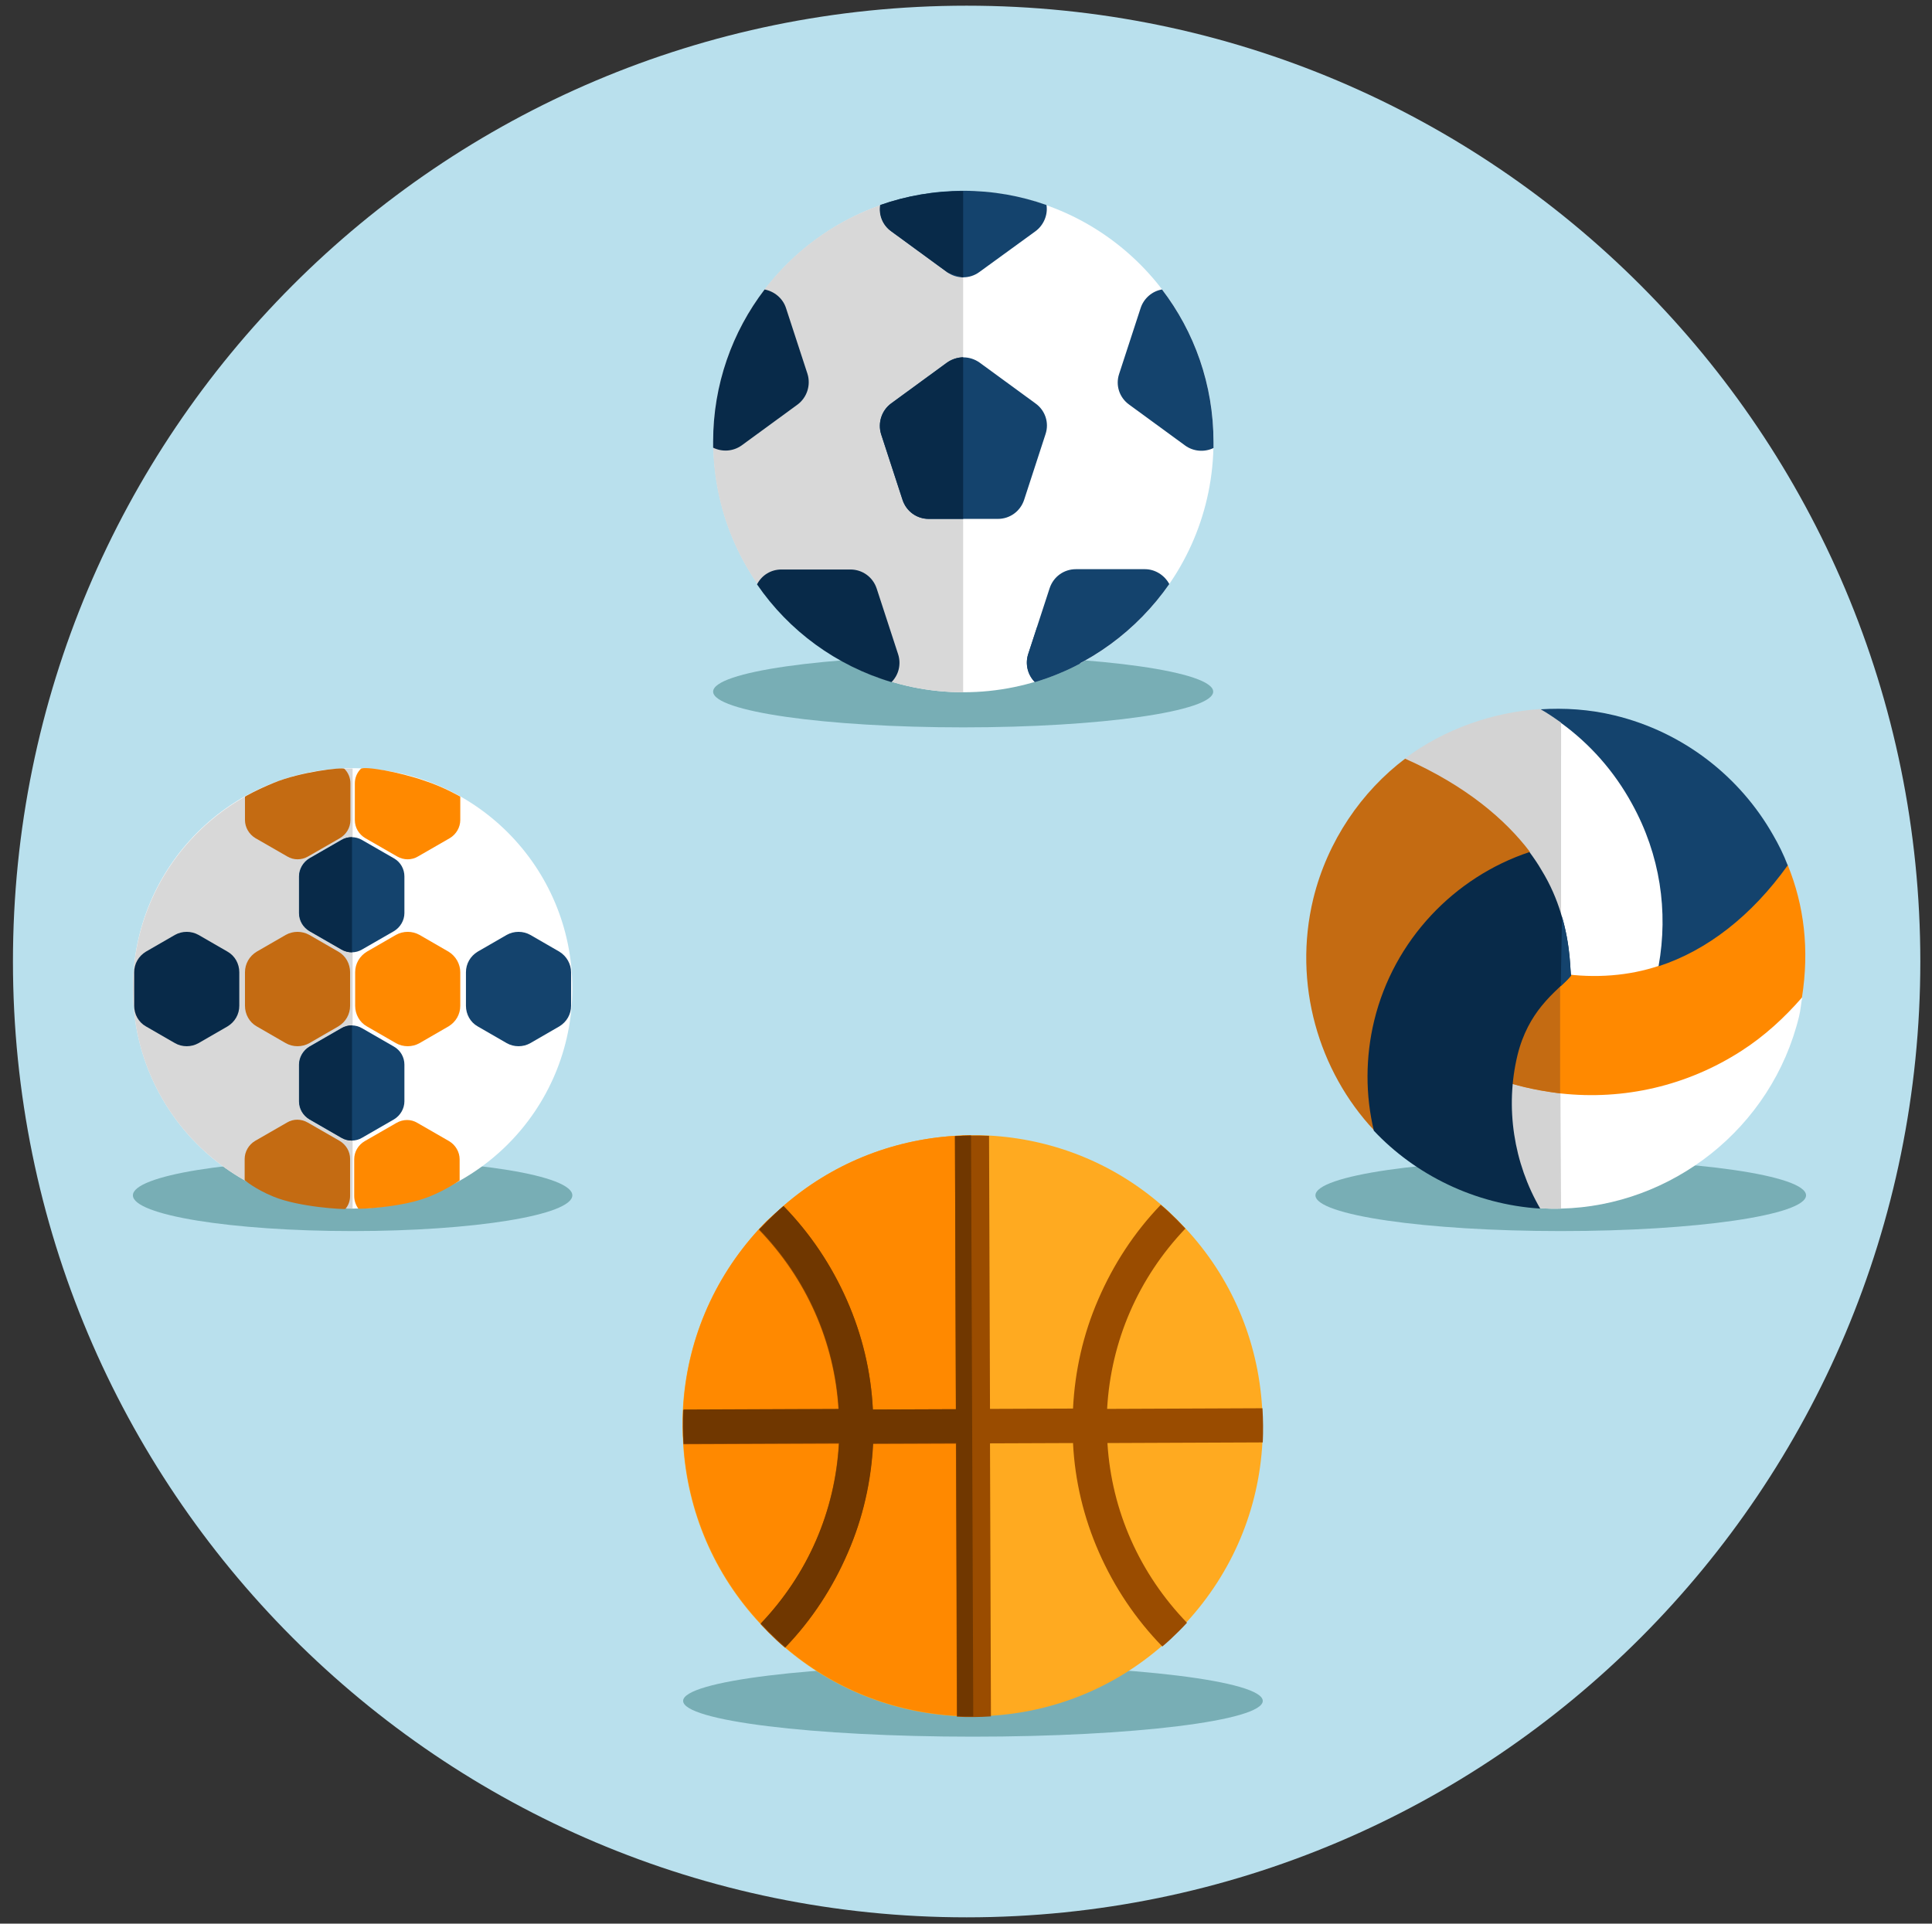 <?xml version="1.0" encoding="UTF-8"?>
<svg xmlns="http://www.w3.org/2000/svg" xmlns:xlink="http://www.w3.org/1999/xlink" width="239pt" height="238pt" viewBox="0 0 239 238" version="1.1">
<rect x="0" y="0" width="239" height="238" fill="#333333" stroke="none"/>
<g id="surface1">
<path style=" stroke:none;fill-rule:nonzero;fill:rgb(72.549%,87.843%,92.941%);fill-opacity:1;" d="M 237.555 118.961 C 237.555 184.273 184.734 237.219 119.578 237.219 C 54.422 237.219 1.602 184.273 1.602 118.961 C 1.602 53.648 54.422 0.703 119.578 0.703 C 184.734 0.703 237.555 53.648 237.555 118.961 Z M 237.555 118.961 "/>
<path style=" stroke:none;fill-rule:nonzero;fill:rgb(47.059%,68.235%,70.98%);fill-opacity:1;" d="M 150.078 85.57 C 150.078 83.129 136.23 81.148 119.148 81.148 C 102.066 81.148 88.219 83.129 88.219 85.57 C 88.219 88.012 102.066 89.992 119.148 89.992 C 136.23 89.992 150.078 88.012 150.078 85.57 Z M 150.078 85.57 "/>
<path style=" stroke:none;fill-rule:nonzero;fill:rgb(47.059%,68.235%,70.98%);fill-opacity:1;" d="M 223.418 147.891 C 223.418 145.445 209.832 143.465 193.074 143.465 C 176.316 143.465 162.73 145.445 162.73 147.891 C 162.73 150.332 176.316 152.312 193.074 152.312 C 209.832 152.312 223.418 150.332 223.418 147.891 Z M 223.418 147.891 "/>
<path style=" stroke:none;fill-rule:nonzero;fill:rgb(47.059%,68.235%,70.98%);fill-opacity:1;" d="M 70.801 147.891 C 70.801 145.445 58.633 143.465 43.621 143.465 C 28.609 143.465 16.441 145.445 16.441 147.891 C 16.441 150.332 28.609 152.312 43.621 152.312 C 58.633 152.312 70.801 150.332 70.801 147.891 Z M 70.801 147.891 "/>
<path style=" stroke:none;fill-rule:nonzero;fill:rgb(47.059%,68.235%,70.98%);fill-opacity:1;" d="M 156.211 210.441 C 156.211 208 140.16 206.02 120.359 206.02 C 100.559 206.02 84.508 208 84.508 210.441 C 84.508 212.887 100.559 214.867 120.359 214.867 C 140.16 214.867 156.211 212.887 156.211 210.441 Z M 156.211 210.441 "/>
<path style=" stroke:none;fill-rule:nonzero;fill:rgb(100%,66.667%,12.549%);fill-opacity:1;" d="M 96.891 149.219 C 102.824 144.051 110.207 141.039 118.094 140.531 C 118.758 140.492 119.422 140.453 120.086 140.453 L 120.203 140.453 C 120.906 140.453 121.609 140.453 122.312 140.492 C 130.199 140.922 137.582 143.855 143.555 148.984 C 144.258 149.57 144.922 150.199 145.586 150.863 C 145.938 151.215 146.25 151.57 146.602 151.922 C 152.305 158.027 155.625 165.816 156.133 174.156 C 156.172 174.859 156.211 175.562 156.211 176.27 C 156.211 176.973 156.211 177.68 156.172 178.383 C 155.742 186.719 152.461 194.512 146.797 200.695 C 146.484 201.047 146.133 201.398 145.781 201.754 C 145.117 202.418 144.453 203.043 143.75 203.633 C 137.816 208.797 130.434 211.812 122.547 212.281 C 121.844 212.32 121.141 212.359 120.438 212.359 L 120.32 212.359 C 119.656 212.359 118.992 212.359 118.328 212.32 C 110.441 211.891 103.059 208.953 97.086 203.828 C 96.383 203.238 95.719 202.613 95.055 201.949 C 94.703 201.594 94.391 201.242 94.039 200.891 C 88.336 194.785 85.016 186.996 84.508 178.656 C 84.469 177.953 84.43 177.246 84.43 176.543 C 84.43 175.84 84.43 175.133 84.469 174.43 C 84.898 166.09 88.18 158.301 93.844 152.117 C 94.156 151.766 94.508 151.41 94.859 151.059 C 95.523 150.473 96.227 149.809 96.891 149.219 Z M 96.891 149.219 "/>
<path style=" stroke:none;fill-rule:nonzero;fill:rgb(100%,53.725%,0%);fill-opacity:1;" d="M 96.891 149.219 C 102.824 144.051 110.207 141.039 118.094 140.531 C 118.758 140.492 119.422 140.453 120.086 140.453 L 120.359 212.32 C 119.695 212.32 119.031 212.32 118.367 212.281 C 110.48 211.852 103.098 208.914 97.121 203.789 C 96.422 203.199 95.758 202.574 95.094 201.91 C 94.742 201.555 94.43 201.203 94.078 200.852 C 88.375 194.746 85.055 186.957 84.547 178.617 C 84.508 177.914 84.469 177.207 84.469 176.504 C 84.469 175.801 84.469 175.094 84.508 174.391 C 84.938 166.051 88.219 158.262 93.883 152.078 C 94.195 151.727 94.547 151.371 94.898 151.02 C 95.523 150.473 96.227 149.809 96.891 149.219 Z M 96.891 149.219 "/>
<path style=" stroke:none;fill-rule:nonzero;fill:rgb(60.392%,29.804%,0%);fill-opacity:1;" d="M 94.898 151.098 C 95.562 150.434 96.227 149.809 96.93 149.219 C 100.246 152.625 102.863 156.539 104.777 160.887 C 106.652 165.152 107.746 169.691 107.98 174.391 L 118.25 174.352 L 118.133 140.57 C 118.797 140.531 119.461 140.492 120.125 140.492 L 120.242 140.492 C 120.945 140.492 121.648 140.492 122.352 140.531 L 122.469 174.312 L 132.738 174.273 C 132.973 169.613 133.988 165.074 135.863 160.766 C 137.738 156.422 140.316 152.469 143.594 149.062 C 144.297 149.648 144.961 150.277 145.625 150.941 C 145.977 151.293 146.289 151.648 146.641 152 C 140.824 158.105 137.426 165.895 136.957 174.312 L 156.172 174.234 C 156.211 174.938 156.25 175.641 156.25 176.348 C 156.25 177.051 156.25 177.758 156.211 178.461 L 136.996 178.539 C 137.504 186.918 140.98 194.707 146.836 200.773 C 146.523 201.125 146.172 201.477 145.82 201.832 C 145.156 202.496 144.492 203.121 143.789 203.711 C 140.473 200.305 137.855 196.391 135.941 192.043 C 134.066 187.777 132.973 183.238 132.738 178.539 L 122.469 178.578 L 122.586 212.359 C 121.883 212.398 121.18 212.438 120.477 212.438 L 120.359 212.438 C 119.695 212.438 119.031 212.438 118.367 212.398 L 118.25 178.617 L 107.98 178.656 C 107.746 183.316 106.73 187.855 104.855 192.16 C 102.98 196.508 100.402 200.461 97.121 203.867 C 96.422 203.277 95.758 202.652 95.094 201.988 C 94.742 201.633 94.43 201.281 94.078 200.93 C 99.895 194.824 103.293 187.035 103.762 178.617 L 84.547 178.695 C 84.508 177.992 84.469 177.285 84.469 176.582 C 84.469 175.879 84.469 175.172 84.508 174.469 L 103.723 174.391 C 103.215 166.012 99.738 158.223 93.883 152.156 C 94.234 151.805 94.547 151.449 94.898 151.098 Z M 94.898 151.098 "/>
<path style=" stroke:none;fill-rule:nonzero;fill:rgb(43.922%,21.569%,0%);fill-opacity:1;" d="M 94.898 151.098 C 95.562 150.434 96.227 149.809 96.93 149.219 C 100.246 152.625 102.863 156.539 104.777 160.887 C 106.652 165.152 107.746 169.691 107.98 174.391 L 118.25 174.352 L 118.133 140.57 C 118.797 140.531 119.461 140.492 120.125 140.492 L 120.398 212.359 C 119.734 212.359 119.07 212.359 118.406 212.32 L 118.289 178.539 L 108.02 178.578 C 107.785 183.238 106.77 187.777 104.895 192.082 C 103.02 196.43 100.441 200.383 97.16 203.789 C 96.461 203.199 95.797 202.574 95.133 201.91 C 94.781 201.555 94.469 201.203 94.117 200.852 C 99.934 194.746 103.332 186.957 103.801 178.539 L 84.586 178.617 C 84.547 177.914 84.508 177.207 84.508 176.504 C 84.508 175.801 84.508 175.094 84.547 174.391 L 103.762 174.312 C 103.254 165.934 99.777 158.145 93.922 152.078 C 94.234 151.805 94.547 151.449 94.898 151.098 Z M 94.898 151.098 "/>
<path style=" stroke:none;fill-rule:nonzero;fill:rgb(100%,100%,100%);fill-opacity:1;" d="M 150.117 54.645 C 150.117 71.793 136.254 85.648 119.188 85.648 C 102.121 85.648 88.258 71.754 88.258 54.645 C 88.258 37.539 102.121 23.645 119.188 23.645 C 136.254 23.645 150.117 37.5 150.117 54.645 Z M 150.117 54.645 "/>
<path style=" stroke:none;fill-rule:nonzero;fill:rgb(84.706%,84.706%,84.706%);fill-opacity:1;" d="M 119.148 23.645 C 102.043 23.645 88.219 37.539 88.219 54.645 C 88.219 71.754 102.082 85.648 119.148 85.648 Z M 119.148 23.645 "/>
<path style=" stroke:none;fill-rule:nonzero;fill:rgb(7.843%,26.275%,42.745%);fill-opacity:1;" d="M 117.156 44.859 L 110.246 49.91 C 109.074 50.77 108.566 52.297 108.996 53.707 L 111.652 61.848 C 112.117 63.258 113.406 64.199 114.891 64.199 L 123.445 64.199 C 124.93 64.199 126.219 63.258 126.688 61.848 L 129.34 53.707 C 129.809 52.297 129.301 50.77 128.09 49.91 L 121.18 44.859 C 119.969 44 118.367 44 117.156 44.859 Z M 110.246 28.613 L 117.156 33.664 C 118.328 34.527 119.969 34.527 121.141 33.664 L 128.09 28.613 C 129.105 27.871 129.652 26.578 129.457 25.367 C 126.258 24.23 122.781 23.605 119.188 23.605 C 115.594 23.605 112.117 24.23 108.918 25.367 C 108.723 26.617 109.23 27.871 110.246 28.613 Z M 110.246 28.613 "/>
<path style=" stroke:none;fill-rule:nonzero;fill:rgb(3.137%,16.471%,28.627%);fill-opacity:1;" d="M 91.734 55.117 L 98.645 50.066 C 99.816 49.203 100.324 47.68 99.895 46.27 L 97.238 38.129 C 96.852 36.914 95.797 36.051 94.586 35.816 C 90.602 41.023 88.219 47.562 88.219 54.645 L 88.219 55.391 C 89.352 55.938 90.68 55.859 91.734 55.117 Z M 111.105 80.953 L 108.449 72.809 C 107.98 71.398 106.691 70.461 105.207 70.461 L 96.656 70.461 C 95.367 70.461 94.234 71.164 93.648 72.301 C 97.59 78.055 103.449 82.359 110.285 84.395 C 111.184 83.496 111.496 82.164 111.105 80.953 Z M 111.105 80.953 "/>
<path style=" stroke:none;fill-rule:nonzero;fill:rgb(7.843%,26.275%,42.745%);fill-opacity:1;" d="M 141.645 70.422 L 133.09 70.422 C 131.605 70.422 130.316 71.359 129.848 72.77 L 127.191 80.914 C 126.805 82.125 127.113 83.457 128.012 84.355 C 134.848 82.32 140.668 77.977 144.648 72.262 C 144.062 71.164 142.891 70.422 141.645 70.422 Z M 143.75 35.816 C 142.539 36.012 141.488 36.914 141.098 38.129 L 138.441 46.27 C 137.973 47.68 138.48 49.203 139.691 50.066 L 146.602 55.117 C 147.617 55.859 148.984 55.977 150.117 55.43 L 150.117 54.684 C 150.117 47.562 147.734 41.023 143.75 35.816 Z M 143.75 35.816 "/>
<path style=" stroke:none;fill-rule:nonzero;fill:rgb(7.843%,26.275%,42.745%);fill-opacity:1;" d="M 128.285 77.625 L 127.191 80.953 C 126.805 82.164 127.113 83.496 128.012 84.395 C 129.965 83.809 131.879 83.027 133.637 82.086 C 132.035 80.246 130.199 78.797 128.285 77.625 Z M 128.285 77.625 "/>
<path style=" stroke:none;fill-rule:nonzero;fill:rgb(3.137%,16.471%,28.627%);fill-opacity:1;" d="M 108.879 25.367 C 108.684 26.617 109.191 27.871 110.246 28.613 L 117.156 33.664 C 117.547 33.898 119.148 34.328 119.148 34.328 L 119.148 23.645 C 115.555 23.645 112.117 24.23 108.879 25.367 Z M 117.156 44.859 L 110.246 49.91 C 109.074 50.77 108.566 52.297 108.996 53.707 L 111.652 61.848 C 112.117 63.258 113.406 64.199 114.891 64.199 L 119.148 64.199 L 119.148 44.195 C 118.445 44.234 117.781 44.43 117.156 44.859 Z M 117.156 44.859 "/>
<path style=" stroke:none;fill-rule:nonzero;fill:rgb(100%,100%,100%);fill-opacity:1;" d="M 178.234 133.836 L 190.535 149.492 C 191.395 149.531 192.254 149.57 193.113 149.531 C 206.742 149.219 219.199 139.629 222.559 125.734 C 222.754 124.949 222.793 124.168 222.949 123.383 L 193.152 127.574 L 190.73 127.926 "/>
<path style=" stroke:none;fill-rule:nonzero;fill:rgb(82.745%,82.745%,82.745%);fill-opacity:1;" d="M 192.996 127.574 L 190.691 127.887 L 177.766 129.688 L 178.234 133.836 L 190.535 149.492 C 191.395 149.531 192.254 149.57 193.113 149.531 "/>
<path style=" stroke:none;fill-rule:nonzero;fill:rgb(100%,53.725%,0%);fill-opacity:1;" d="M 221.152 107.023 L 193.074 110.703 C 193.074 110.703 177.883 130.625 177.805 129.727 C 181.047 131.879 184.68 133.562 188.66 134.5 C 189.285 134.656 189.91 134.773 190.535 134.895 C 191.395 135.051 192.215 135.168 193.074 135.285 C 200.887 136.145 208.734 134.344 215.453 130 C 218.262 128.199 220.762 125.891 222.91 123.422 C 223.848 117.473 223.184 112.031 221.152 107.023 Z M 221.152 107.023 "/>
<path style=" stroke:none;fill-rule:nonzero;fill:rgb(7.843%,26.275%,42.745%);fill-opacity:1;" d="M 219.316 103.266 C 215.258 96.141 208.305 90.582 199.715 88.508 C 196.629 87.762 193.543 87.566 190.535 87.762 L 205.18 119.547 C 211.195 117.59 216.699 113.285 221.152 107.062 C 220.645 105.73 220.02 104.477 219.316 103.266 Z M 219.316 103.266 "/>
<path style=" stroke:none;fill-rule:nonzero;fill:rgb(82.745%,82.745%,82.745%);fill-opacity:1;" d="M 193.113 89.406 C 192.293 88.82 191.434 88.23 190.535 87.723 C 184.758 88.113 178.703 90.148 173.781 93.867 L 175.344 108.039 L 175.891 112.934 C 180.891 116.418 185.891 118.805 190.613 119.941 C 191.473 120.137 192.293 120.293 193.152 120.449 "/>
<path style=" stroke:none;fill-rule:nonzero;fill:rgb(100%,100%,100%);fill-opacity:1;" d="M 193.113 120.449 C 197.371 121.074 201.551 120.723 205.18 119.508 C 206.391 112.738 205.375 105.77 201.898 99.465 C 199.676 95.395 196.668 92.027 193.113 89.445 "/>
<path style=" stroke:none;fill-rule:nonzero;fill:rgb(76.863%,41.961%,7.059%);fill-opacity:1;" d="M 192.996 113.832 C 192.996 113.832 177.805 130.625 177.727 129.727 C 180.969 131.879 184.602 133.562 188.582 134.5 C 189.207 134.656 189.832 134.773 190.457 134.895 C 191.316 135.051 192.137 135.168 192.996 135.285 M 173.82 93.867 C 168.473 97.902 164.215 104.008 162.457 111.211 C 159.918 121.738 163.121 132.543 169.996 139.863 L 189.246 105.379 C 186.242 101.426 181.398 97.234 173.82 93.867 Z M 173.82 93.867 "/>
<path style=" stroke:none;fill-rule:nonzero;fill:rgb(3.137%,16.471%,28.627%);fill-opacity:1;" d="M 187.723 130.547 C 188.387 127.848 189.52 125.93 190.691 124.48 C 192.137 122.68 193.66 121.582 194.363 120.684 C 194.207 120.332 194.402 117.121 193.074 112.934 C 192.566 111.289 191.824 109.488 190.691 107.648 C 190.262 106.902 189.754 106.16 189.207 105.418 C 179.914 108.508 172.414 116.301 169.996 126.281 C 168.902 130.781 168.902 135.52 169.957 139.902 C 175.031 145.305 182.414 149.023 190.535 149.531 C 187.254 143.895 186.164 137.008 187.723 130.547 Z M 187.723 130.547 "/>
<path style=" stroke:none;fill-rule:nonzero;fill:rgb(7.843%,26.275%,42.745%);fill-opacity:1;" d="M 193.074 122.016 C 193.621 121.504 194.051 121.074 194.363 120.684 C 194.207 120.371 194.363 117.355 193.23 113.402 "/>
<path style=" stroke:none;fill-rule:nonzero;fill:rgb(100%,100%,100%);fill-opacity:1;" d="M 70.801 122.289 C 70.801 137.32 58.656 149.531 43.621 149.531 C 28.586 149.531 16.441 137.359 16.441 122.289 C 16.441 107.219 28.586 95.043 43.621 95.043 C 58.656 95.043 70.801 107.258 70.801 122.289 Z M 70.801 122.289 "/>
<path style=" stroke:none;fill-rule:nonzero;fill:rgb(84.706%,84.706%,84.706%);fill-opacity:1;" d="M 43.621 95.082 C 28.625 95.082 16.441 107.258 16.441 122.328 C 16.441 137.398 28.625 149.531 43.621 149.531 Z M 43.621 95.082 "/>
<path style=" stroke:none;fill-rule:nonzero;fill:rgb(76.863%,41.961%,7.059%);fill-opacity:1;" d="M 43.309 120.293 L 43.309 124.441 C 43.309 125.496 42.762 126.438 41.863 126.984 L 38.27 129.059 C 37.371 129.57 36.242 129.57 35.344 129.059 L 31.75 126.984 C 30.852 126.477 30.305 125.496 30.305 124.441 L 30.305 120.293 C 30.305 119.234 30.852 118.297 31.75 117.746 L 35.344 115.672 C 36.242 115.164 37.371 115.164 38.27 115.672 L 41.863 117.746 C 42.762 118.258 43.309 119.234 43.309 120.293 Z M 43.309 120.293 "/>
<path style=" stroke:none;fill-rule:nonzero;fill:rgb(3.137%,16.471%,28.627%);fill-opacity:1;" d="M 29.602 120.293 L 29.602 124.441 C 29.602 125.496 29.055 126.438 28.156 126.984 L 24.562 129.059 C 23.664 129.57 22.531 129.57 21.637 129.059 L 18.043 126.984 C 17.145 126.477 16.598 125.496 16.598 124.441 L 16.598 120.293 C 16.598 119.234 17.145 118.297 18.043 117.746 L 21.637 115.672 C 22.531 115.164 23.664 115.164 24.562 115.672 L 28.156 117.746 C 29.055 118.258 29.602 119.234 29.602 120.293 Z M 29.602 120.293 "/>
<path style=" stroke:none;fill-rule:nonzero;fill:rgb(7.843%,26.275%,42.745%);fill-opacity:1;" d="M 50.027 108.43 L 50.027 112.973 C 50.027 113.871 49.52 114.734 48.738 115.203 L 44.793 117.473 C 44.402 117.707 43.973 117.824 43.504 117.824 C 43.074 117.824 42.605 117.707 42.215 117.473 L 38.27 115.203 C 37.488 114.734 36.984 113.91 36.984 112.973 L 36.984 108.43 C 36.984 107.531 37.488 106.668 38.27 106.199 L 42.215 103.93 C 42.605 103.695 43.035 103.578 43.504 103.578 C 43.934 103.578 44.402 103.695 44.793 103.93 L 48.738 106.199 C 49.559 106.668 50.027 107.531 50.027 108.43 Z M 50.027 131.723 L 50.027 136.262 C 50.027 137.164 49.52 138.023 48.738 138.492 L 44.793 140.766 C 44.402 141 43.973 141.117 43.504 141.117 C 43.074 141.117 42.605 141 42.215 140.766 L 38.27 138.492 C 37.488 138.023 36.984 137.203 36.984 136.262 L 36.984 131.723 C 36.984 130.82 37.488 129.961 38.27 129.492 L 42.215 127.219 C 42.605 126.984 43.035 126.867 43.504 126.867 C 43.934 126.867 44.402 126.984 44.793 127.219 L 48.738 129.492 C 49.559 129.961 50.027 130.82 50.027 131.723 Z M 50.027 131.723 "/>
<path style=" stroke:none;fill-rule:nonzero;fill:rgb(100%,53.725%,0%);fill-opacity:1;" d="M 56.938 120.293 L 56.938 124.441 C 56.938 125.496 56.391 126.438 55.492 126.984 L 51.902 129.059 C 51.004 129.57 49.871 129.57 48.973 129.059 L 45.379 126.984 C 44.48 126.477 43.934 125.496 43.934 124.441 L 43.934 120.293 C 43.934 119.234 44.48 118.297 45.379 117.746 L 48.973 115.672 C 49.871 115.164 51.004 115.164 51.902 115.672 L 55.492 117.746 C 56.391 118.297 56.938 119.273 56.938 120.293 Z M 56.938 120.293 "/>
<path style=" stroke:none;fill-rule:nonzero;fill:rgb(7.843%,26.275%,42.745%);fill-opacity:1;" d="M 70.645 120.293 L 70.645 124.441 C 70.645 125.496 70.098 126.438 69.199 126.984 L 65.609 129.059 C 64.711 129.57 63.578 129.57 62.68 129.059 L 59.086 126.984 C 58.188 126.477 57.641 125.496 57.641 124.441 L 57.641 120.293 C 57.641 119.234 58.188 118.297 59.086 117.746 L 62.68 115.672 C 63.578 115.164 64.711 115.164 65.609 115.672 L 69.199 117.746 C 70.098 118.297 70.645 119.273 70.645 120.293 Z M 70.645 120.293 "/>
<path style=" stroke:none;fill-rule:nonzero;fill:rgb(100%,53.725%,0%);fill-opacity:1;" d="M 56.938 98.566 L 56.938 101.465 C 56.938 102.363 56.43 103.227 55.648 103.695 L 51.707 105.965 C 50.926 106.434 49.949 106.434 49.129 105.965 L 45.184 103.695 C 44.402 103.227 43.895 102.402 43.895 101.465 L 43.895 96.922 C 43.895 96.219 44.168 95.59 44.637 95.121 C 45.027 94.77 49.324 95.473 52.562 96.609 C 54.945 97.391 56.938 98.566 56.938 98.566 Z M 56.938 98.566 "/>
<path style=" stroke:none;fill-rule:nonzero;fill:rgb(76.863%,41.961%,7.059%);fill-opacity:1;" d="M 30.305 98.566 L 30.305 101.465 C 30.305 102.363 30.812 103.227 31.594 103.695 L 35.539 105.965 C 36.32 106.434 37.297 106.434 38.113 105.965 L 42.059 103.695 C 42.84 103.227 43.348 102.402 43.348 101.465 L 43.348 96.922 C 43.348 96.219 43.074 95.59 42.605 95.121 C 42.371 94.887 37.102 95.512 33.898 96.844 C 31.594 97.785 30.305 98.566 30.305 98.566 Z M 30.305 98.566 "/>
<path style=" stroke:none;fill-rule:nonzero;fill:rgb(100%,53.725%,0%);fill-opacity:1;" d="M 56.859 146.051 L 56.859 143.426 C 56.859 142.527 56.352 141.664 55.57 141.195 L 51.629 138.926 C 50.848 138.453 49.871 138.453 49.051 138.926 L 45.105 141.195 C 44.324 141.664 43.816 142.488 43.816 143.426 L 43.816 147.969 C 43.816 148.555 44.012 149.102 44.324 149.531 C 44.402 149.609 49.207 149.414 52.484 148.281 C 54.867 147.457 56.859 146.051 56.859 146.051 Z M 56.859 146.051 "/>
<path style=" stroke:none;fill-rule:nonzero;fill:rgb(76.863%,41.961%,7.059%);fill-opacity:1;" d="M 30.266 146.012 L 30.266 143.387 C 30.266 142.488 30.773 141.625 31.555 141.156 L 35.5 138.887 C 36.281 138.414 37.258 138.414 38.074 138.887 L 42.02 141.156 C 42.801 141.625 43.309 142.449 43.309 143.387 L 43.309 147.969 C 43.309 148.555 43.113 149.141 42.723 149.57 C 42.684 149.648 37.023 149.375 33.82 148.047 C 31.516 147.105 30.266 146.012 30.266 146.012 Z M 30.266 146.012 "/>
<path style=" stroke:none;fill-rule:nonzero;fill:rgb(3.137%,16.471%,28.627%);fill-opacity:1;" d="M 43.543 117.824 C 43.113 117.824 42.645 117.707 42.254 117.473 L 38.309 115.203 C 37.527 114.734 37.023 113.91 37.023 112.973 L 37.023 108.43 C 37.023 107.531 37.527 106.668 38.309 106.199 L 42.254 103.93 C 42.645 103.695 43.074 103.578 43.543 103.578 M 43.543 141.117 C 43.113 141.117 42.645 141 42.254 140.766 L 38.309 138.492 C 37.527 138.023 37.023 137.203 37.023 136.262 L 37.023 131.723 C 37.023 130.82 37.527 129.961 38.309 129.492 L 42.254 127.219 C 42.645 126.984 43.074 126.867 43.543 126.867 "/>
</g>
</svg>
